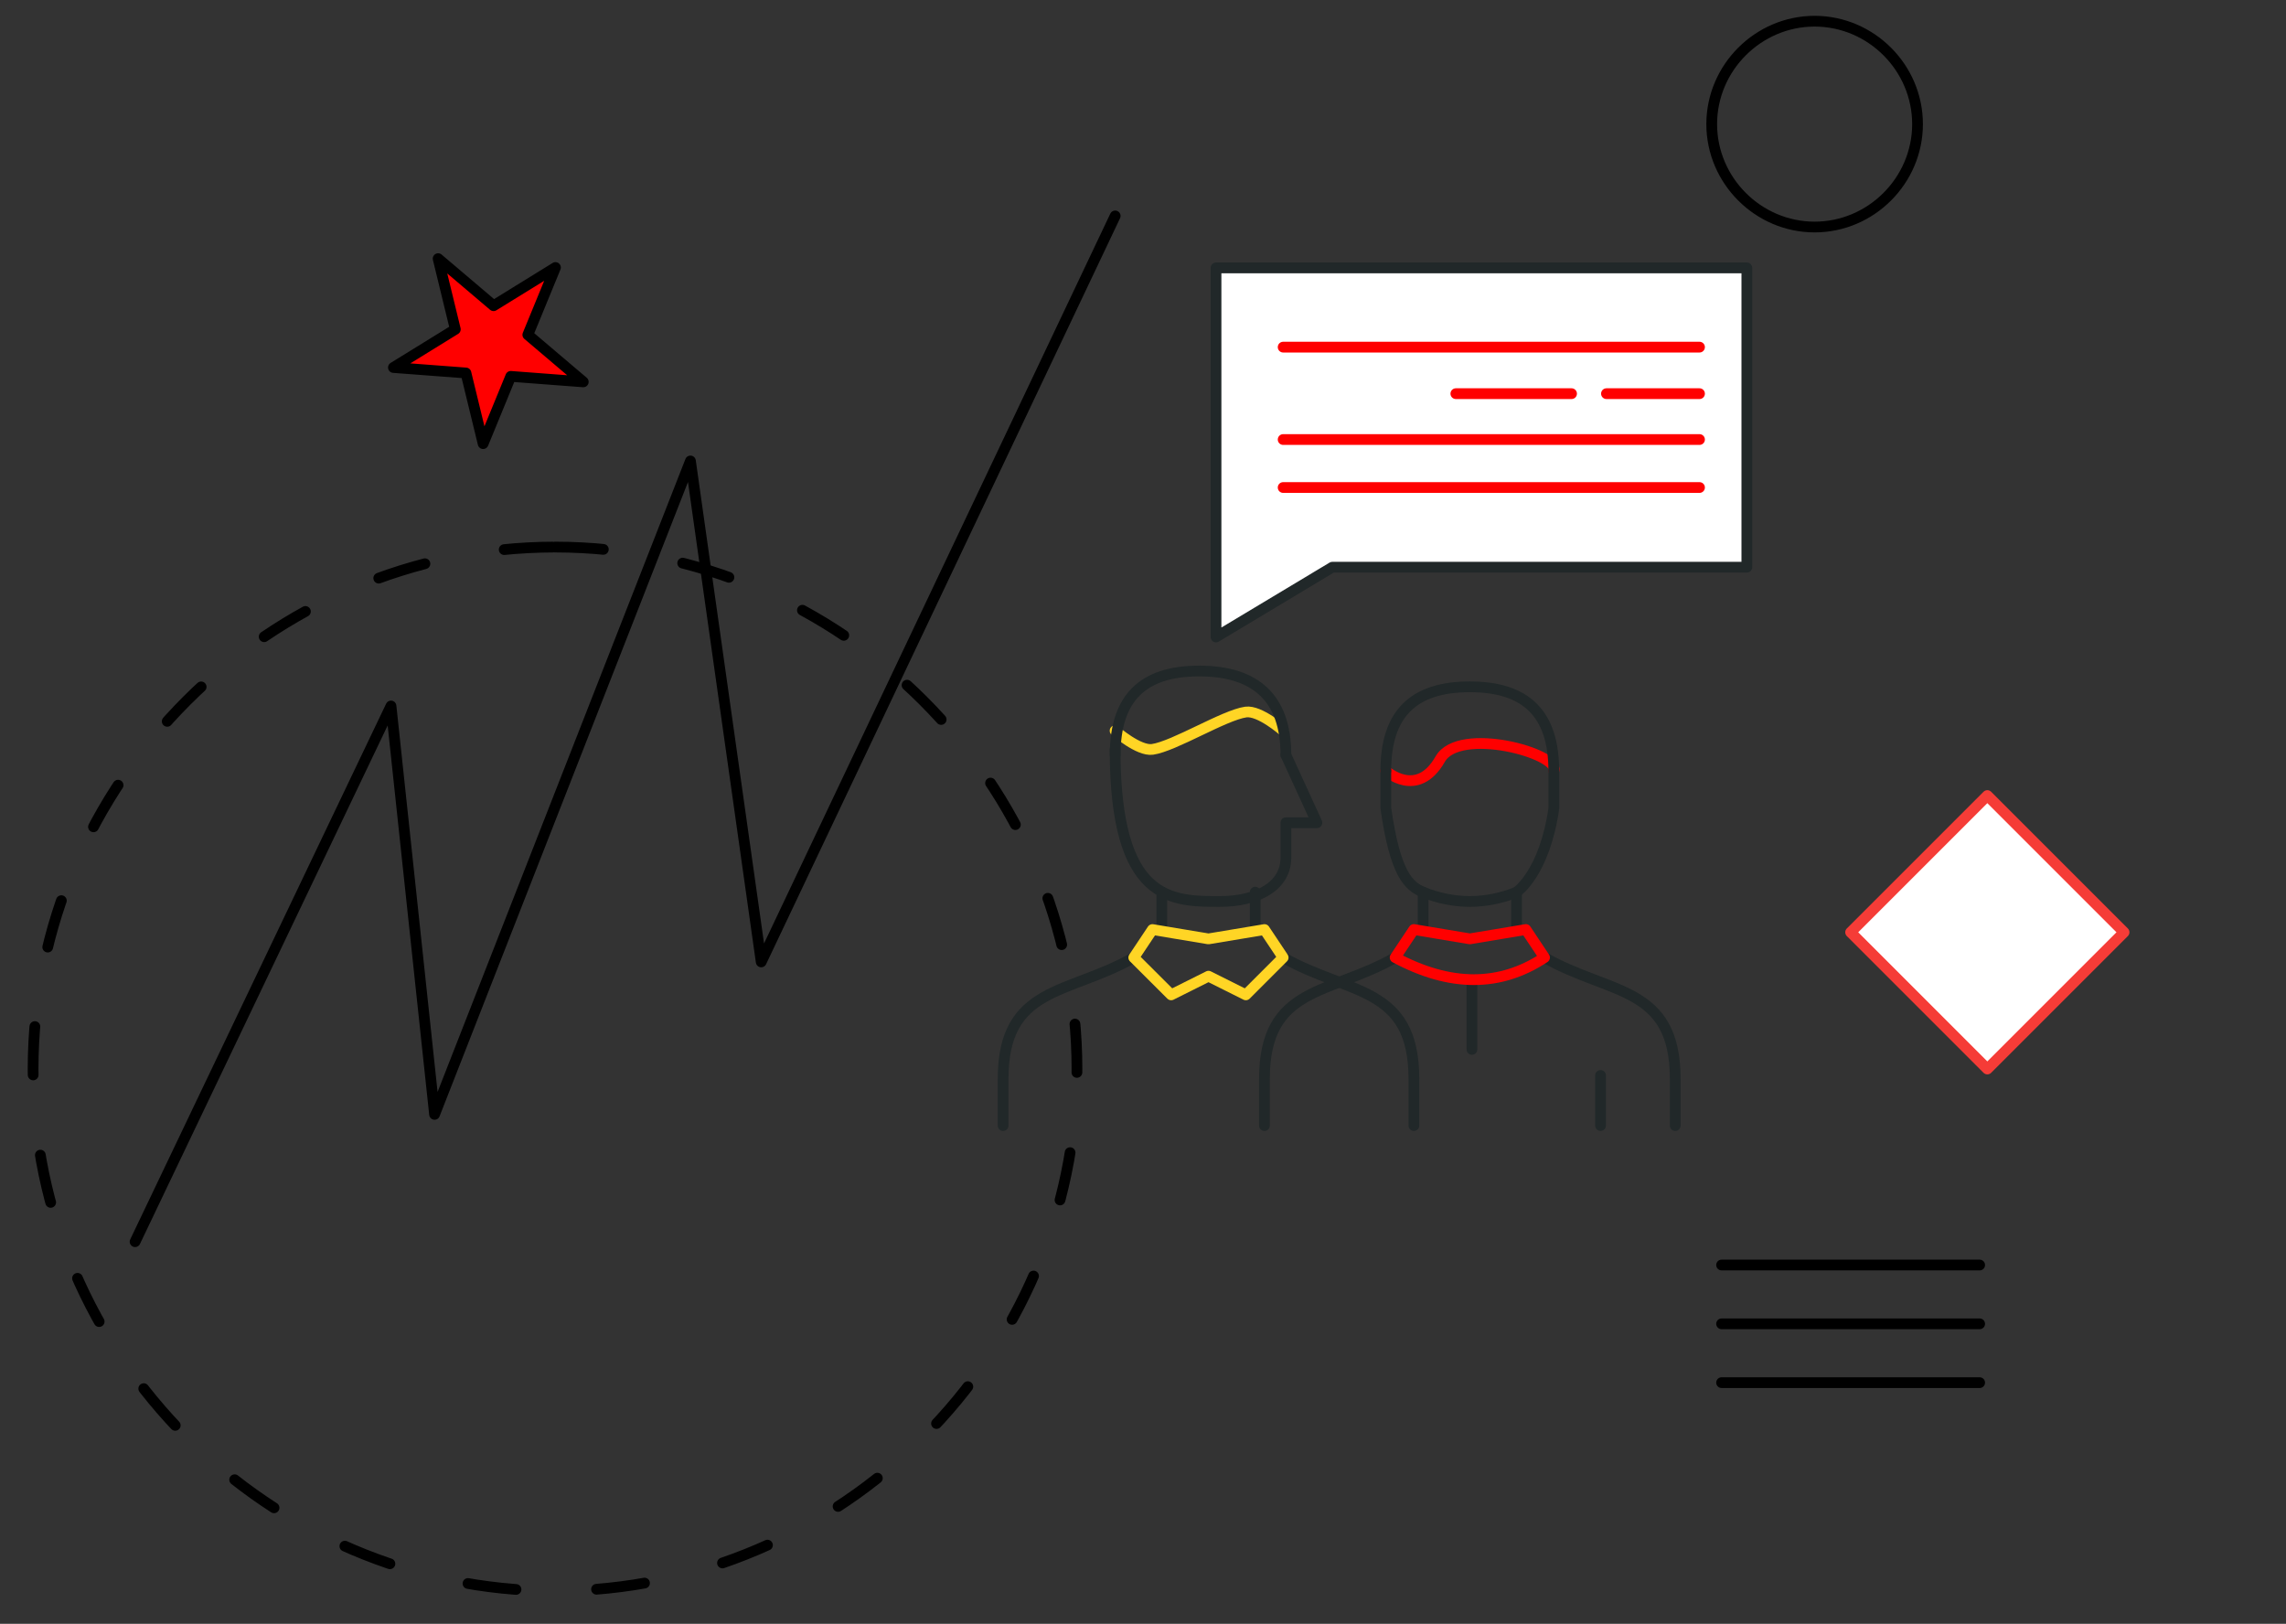 <?xml version="1.0" encoding="UTF-8" standalone="no"?><!DOCTYPE svg PUBLIC "-//W3C//DTD SVG 1.1//EN" "http://www.w3.org/Graphics/SVG/1.1/DTD/svg11.dtd"><svg width="100%" height="100%" viewBox="0 0 2658 1888" version="1.1" xmlns="http://www.w3.org/2000/svg" xmlns:xlink="http://www.w3.org/1999/xlink" xml:space="preserve" xmlns:serif="http://www.serif.com/" style="fill-rule:evenodd;clip-rule:evenodd;stroke-linecap:round;stroke-linejoin:round;"><rect x="0" y="0" width="2658" height="1888" fill="#333333" stroke="none"/><g id="Group_219"><path id="Path_1182" d="M645.344,636.073c332.866,0.137 606.732,274.002 606.868,606.868c-0.136,332.866 -274.002,606.731 -606.868,606.868c-332.866,-0.137 -606.731,-274.002 -606.868,-606.868c0.137,-332.866 274.002,-606.731 606.868,-606.868Z" style="fill:none;fill-rule:nonzero;stroke:#000;stroke-width:12.5px;stroke-dasharray:56.25,93.75,0,0;"/><path id="Path_1183" d="M157.061,1443.73l297.565,-622.862l50.652,474.832l297.515,-759.731l82.301,582.464l411.554,-867.363" style="fill:none;fill-rule:nonzero;stroke:#000;stroke-width:12.5px;"/><path id="Path_1184" d="M2469.71,1083.97l-158.972,-158.971l-158.971,158.971l158.971,158.972l158.972,-158.972Z" style="fill:#fff;stroke:#f53c37;stroke-width:12.5px;"/><path id="Path_1185" d="M2001.75,1470.85l300.045,0" style="fill:none;fill-rule:nonzero;stroke:#000;stroke-width:12.5px;"/><path id="Path_1186" d="M2001.75,1539.23l300.045,0" style="fill:none;fill-rule:nonzero;stroke:#000;stroke-width:12.5px;"/><path id="Path_1187" d="M2001.75,1607.61l300.045,-0" style="fill:none;fill-rule:nonzero;stroke:#000;stroke-width:12.5px;"/><path id="Path_1188" d="M2109.92,24.647c65.631,0.033 119.627,54.028 119.66,119.659c-0.033,65.631 -54.029,119.627 -119.66,119.66c-65.633,-0.027 -119.632,-54.027 -119.659,-119.66c0.027,-65.633 54.026,-119.632 119.659,-119.659Z" style="fill:none;fill-rule:nonzero;stroke:#000;stroke-width:12.5px;"/><path id="Path_1189" d="M645.834,311.057l-32.117,78.215l64.463,54.718l-84.313,-6.378l-32.118,78.215l-19.989,-82.161l-84.314,-6.368l71.957,-44.404l-19.99,-82.161l64.464,54.718l71.957,-44.394Z" style="fill:#f00;stroke:#000;stroke-width:12.5px;"/><path id="Path_1194" d="M2031.11,311.485l-617.214,-0l0,429.151l135.215,-81.125l481.999,0l-0,-348.026Z" style="fill:#fff;fill-rule:nonzero;stroke:#212829;stroke-width:12.5px;stroke-linecap:butt;stroke-linejoin:miter;stroke-miterlimit:10;"/><path id="Path_1195" d="M1976.07,457.718l-108.2,0" style="fill:none;fill-rule:nonzero;stroke:#f00;stroke-width:12.5px;stroke-linecap:butt;stroke-linejoin:miter;stroke-miterlimit:10;"/><path id="Path_1196" d="M1827.29,457.718l-134.527,0" style="fill:none;fill-rule:nonzero;stroke:#f00;stroke-width:12.5px;stroke-linecap:butt;stroke-linejoin:miter;stroke-miterlimit:10;"/><path id="Path_1197" d="M1976.07,403.618l-484.109,0" style="fill:none;fill-rule:nonzero;stroke:#f00;stroke-width:12.5px;stroke-linecap:butt;stroke-linejoin:miter;stroke-miterlimit:10;"/><path id="Path_11971" serif:id="Path_1197" d="M1976.07,511.052l-484.109,0" style="fill:none;fill-rule:nonzero;stroke:#f00;stroke-width:12.5px;stroke-linecap:butt;stroke-linejoin:miter;stroke-miterlimit:10;"/><path id="Path_11972" serif:id="Path_1197" d="M1976.07,566.835l-484.109,0" style="fill:none;fill-rule:nonzero;stroke:#f00;stroke-width:12.5px;stroke-linecap:butt;stroke-linejoin:miter;stroke-miterlimit:10;"/><path id="Path_1198" d="M1166.35,1308.72l-0,-54.279c-0,-108.558 75.983,-97.657 151.976,-141.124" style="fill:none;fill-rule:nonzero;stroke:#212829;stroke-width:12.5px;stroke-linecap:butt;stroke-linejoin:miter;stroke-miterlimit:10;"/><path id="Path_1199" d="M1470.2,1308.74l0,-54.279c0,-108.558 75.983,-97.657 151.976,-141.124" style="fill:none;fill-rule:nonzero;stroke:#212829;stroke-width:12.5px;stroke-linecap:butt;stroke-linejoin:miter;stroke-miterlimit:10;"/><path id="Path_1200" d="M1763.3,1037.34l-0,43.447" style="fill:none;fill-rule:nonzero;stroke:#212829;stroke-width:12.5px;stroke-linecap:butt;stroke-linejoin:miter;stroke-miterlimit:10;"/><path id="Path_1201" d="M1492.01,1113.29c75.983,43.418 151.976,32.566 151.976,141.124l0,54.28" style="fill:none;fill-rule:nonzero;stroke:#212829;stroke-width:12.5px;stroke-linecap:butt;stroke-linejoin:miter;stroke-miterlimit:10;"/><path id="Path_1202" d="M1654.74,1080.79l-0,-43.427" style="fill:none;fill-rule:nonzero;stroke:#212829;stroke-width:12.5px;stroke-linecap:butt;stroke-linejoin:miter;stroke-miterlimit:10;"/><path id="Path_1203" d="M1711.46,1220.15l-0,-81.105" style="fill:none;fill-rule:nonzero;stroke:#212829;stroke-width:12.5px;stroke-linecap:butt;stroke-linejoin:miter;stroke-miterlimit:10;"/><path id="Path_1204" d="M1795.87,1113.33c75.983,43.427 151.976,32.566 151.976,141.124l0,54.279" style="fill:none;fill-rule:nonzero;stroke:#212829;stroke-width:12.5px;stroke-linecap:butt;stroke-linejoin:miter;stroke-miterlimit:10;"/><path id="Path_1205" d="M1795.87,1113.33c-51.569,34.15 -109.415,34.419 -173.68,-0l21.714,-32.566l65.131,10.852l65.131,-10.852l21.704,32.566Z" style="fill:none;fill-rule:nonzero;stroke:#f00;stroke-width:12.5px;stroke-linecap:butt;stroke-linejoin:miter;stroke-miterlimit:10;"/><path id="Path_1206" d="M1459.45,1037.33l-0,43.417" style="fill:none;fill-rule:nonzero;stroke:#212829;stroke-width:12.5px;stroke-linecap:butt;stroke-linejoin:miter;stroke-miterlimit:10;"/><path id="Path_1207" d="M1350.89,1080.75l0,-43.417" style="fill:none;fill-rule:nonzero;stroke:#212829;stroke-width:12.5px;stroke-linecap:butt;stroke-linejoin:miter;stroke-miterlimit:10;"/><path id="Path_1208" d="M1611.32,896.227c-0,-0 36.551,33.223 63.227,-13.563c22.113,-38.793 138.873,-6.537 132.176,13.563" style="fill:none;fill-rule:nonzero;stroke:#f00;stroke-width:12.5px;stroke-linecap:butt;stroke-linejoin:miter;stroke-miterlimit:10;"/><path id="Path_1209" d="M1448.58,1156.74l-43.427,-21.713l-43.418,21.713l-43.467,-43.377l21.713,-32.566l65.132,10.852l65.131,-10.852l21.714,32.566l-43.378,43.377Z" style="fill:none;fill-rule:nonzero;stroke:#ffd525;stroke-width:12.5px;stroke-linecap:butt;stroke-linejoin:miter;stroke-miterlimit:10;"/><path id="Path_1210" d="M1296.56,849.596c0,0 27.404,23.996 43.418,21.714c25.331,-3.617 83.227,-39.8 108.558,-43.418c16.024,-2.292 43.428,21.714 43.428,21.714" style="fill:none;fill-rule:nonzero;stroke:#ffd525;stroke-width:12.5px;stroke-linecap:butt;stroke-linejoin:miter;stroke-miterlimit:10;"/><path d="M1495.15,877.86l36.082,78.722l-36.082,-0l0,40.506c0,33.281 -32.845,51.055 -77,51.055c-56.17,-0 -121.596,0.344 -121.596,-176.68" style="fill:none;stroke:#212829;stroke-width:12.5px;stroke-miterlimit:1.5;"/><path id="Path_1212" d="M1806.73,896.227l0,43.417c-10.862,75.983 -43.427,97.657 -43.427,97.657c-17.229,7.067 -35.658,10.755 -54.28,10.862c-18.621,-0.107 -37.05,-3.795 -54.279,-10.862c-17.229,-7.067 -32.566,-21.714 -43.417,-97.657l-0,-43.417" style="fill:none;fill-rule:nonzero;stroke:#212829;stroke-width:12.5px;stroke-linecap:butt;stroke-linejoin:miter;stroke-miterlimit:10;"/><path id="Path_1213" d="M1296.65,877.86c-0,-65.948 31.748,-97.657 97.657,-97.657c65.908,0 100.849,31.749 100.849,97.657" style="fill:none;fill-rule:nonzero;stroke:#212829;stroke-width:12.5px;stroke-linecap:butt;stroke-linejoin:miter;stroke-miterlimit:10;"/><path id="Path_1214" d="M1611.32,896.227c-0,-65.949 31.748,-97.657 97.656,-97.657c65.909,-0 97.657,31.758 97.657,97.657" style="fill:none;fill-rule:nonzero;stroke:#212829;stroke-width:12.5px;stroke-linecap:butt;stroke-linejoin:miter;stroke-miterlimit:10;"/><path id="Path_1218" d="M1861,1308.72l0,-58.285" style="fill:none;fill-rule:nonzero;stroke:#212829;stroke-width:12.5px;stroke-linecap:butt;stroke-linejoin:miter;stroke-miterlimit:10;"/></g></svg>